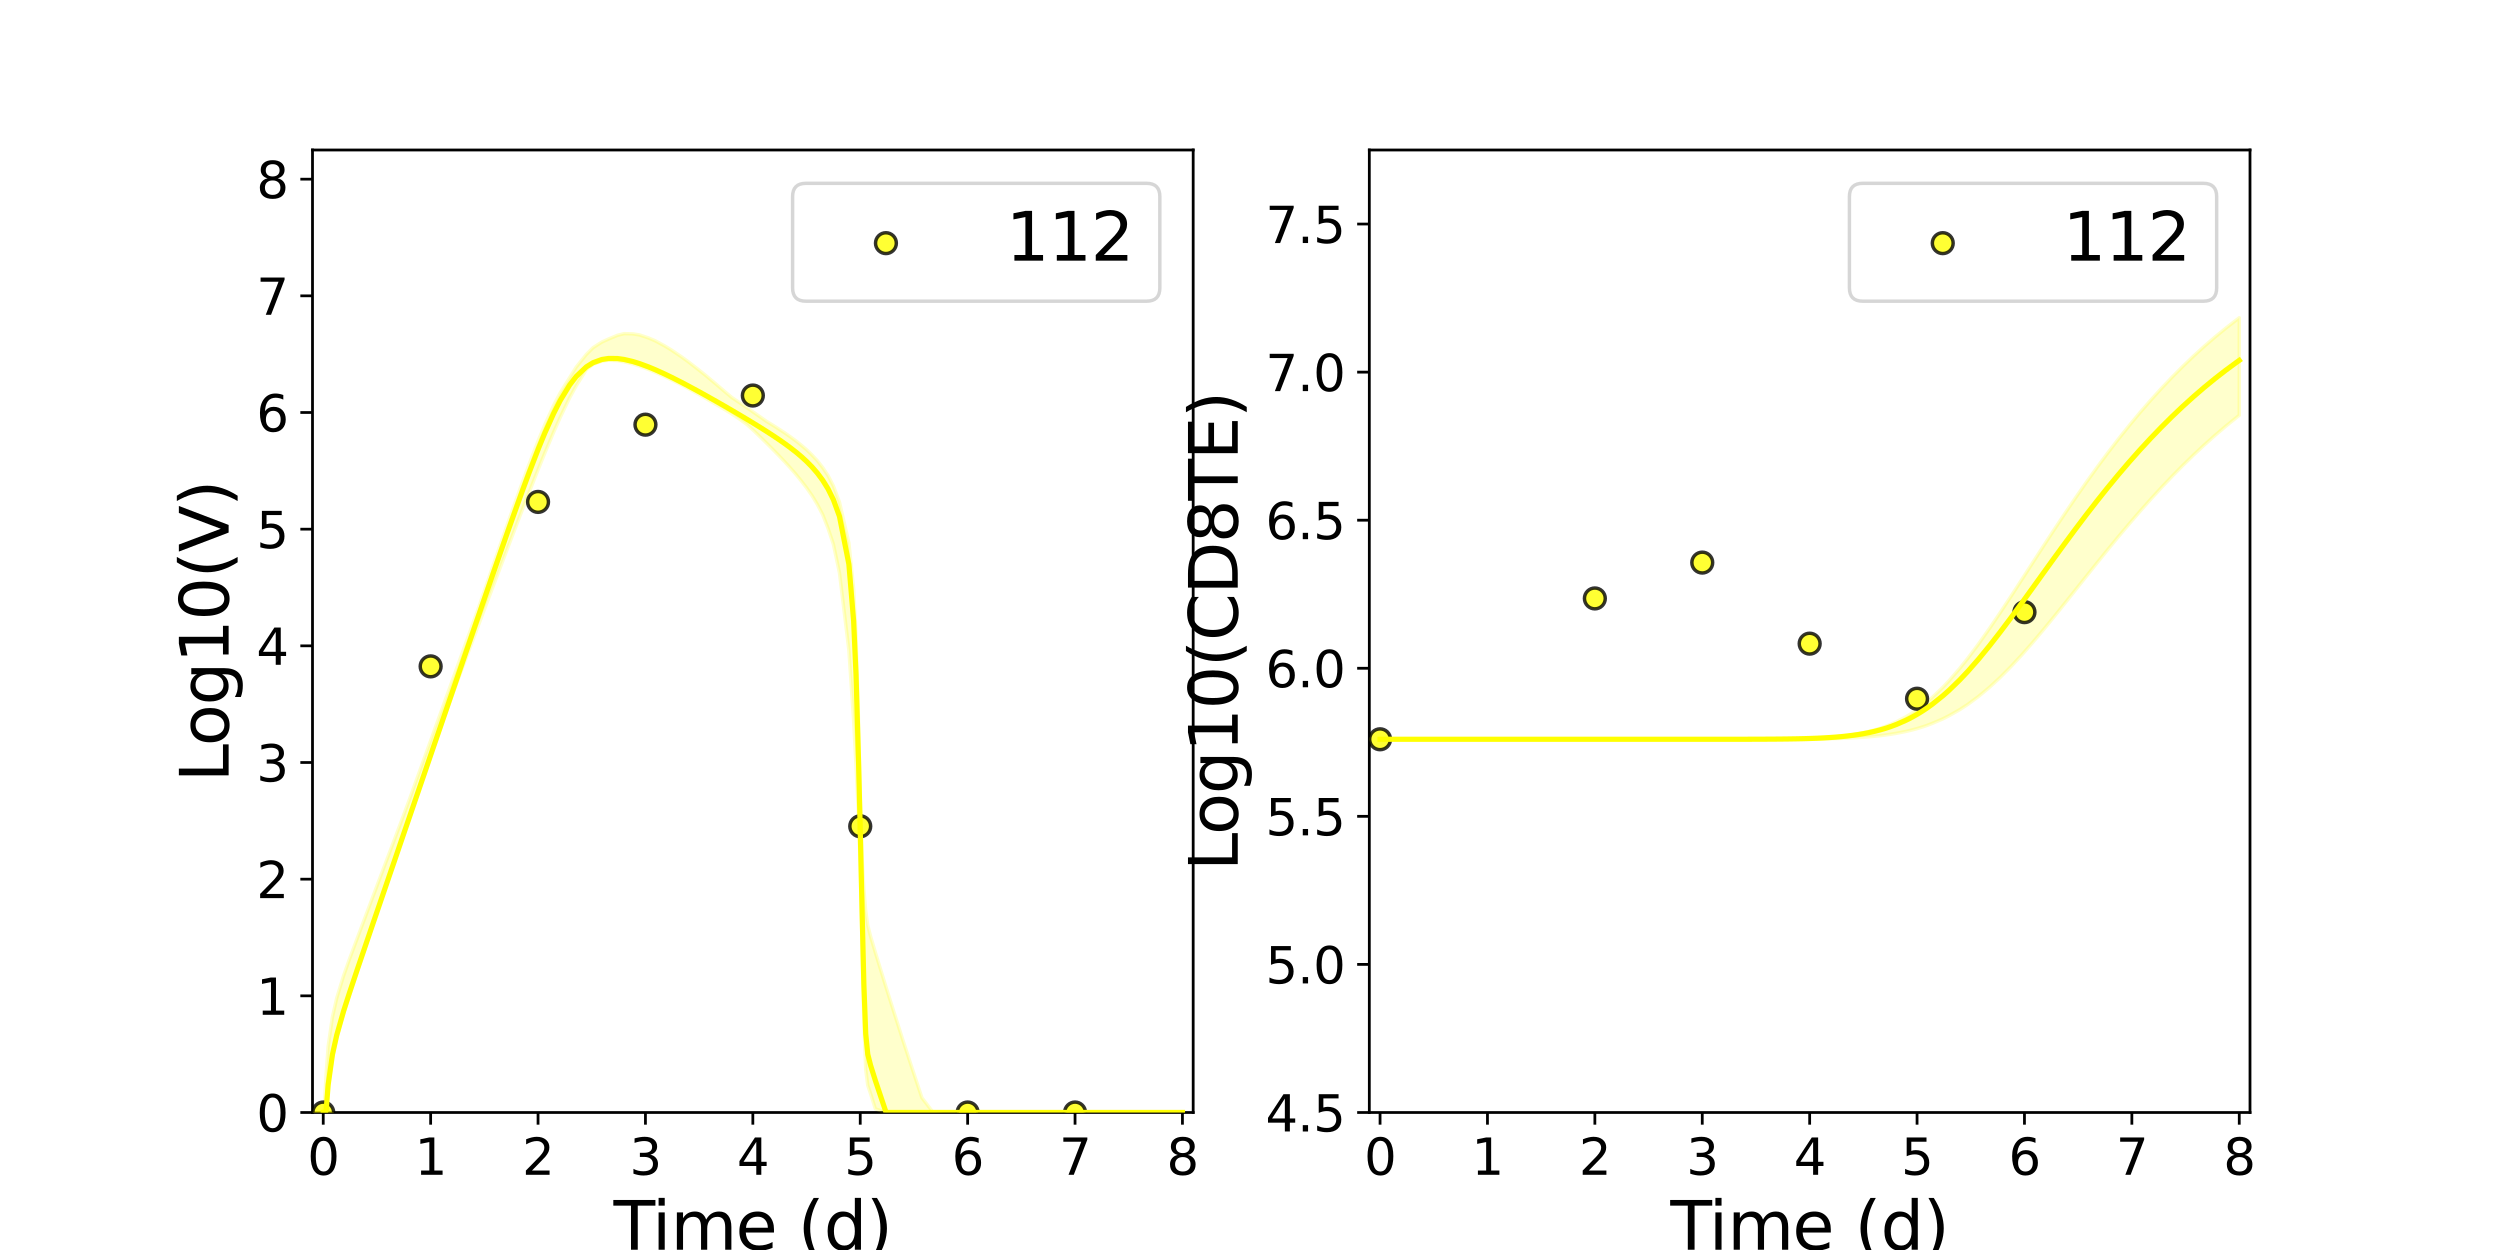 <?xml version="1.0" encoding="utf-8" standalone="no"?>
<!DOCTYPE svg PUBLIC "-//W3C//DTD SVG 1.1//EN"
  "http://www.w3.org/Graphics/SVG/1.1/DTD/svg11.dtd">
<svg xmlns:xlink="http://www.w3.org/1999/xlink" width="720pt" height="360pt" viewBox="0 0 720 360" xmlns="http://www.w3.org/2000/svg" version="1.1">
 <defs>
  <style type="text/css">*{stroke-linejoin: round; stroke-linecap: butt}</style>
 </defs>
 <g id="figure_1">
  <g id="patch_1">
   <path d="M 0 360 
L 720 360 
L 720 0 
L 0 0 
z
" style="fill: #ffffff"/>
  </g>
  <g id="axes_1">
   <g id="patch_2">
    <path d="M 90 320.4 
L 343.636 320.4 
L 343.636 43.2 
L 90 43.2 
z
" style="fill: #ffffff"/>
   </g>
   <g id="matplotlib.axis_1">
    <g id="xtick_1">
     <g id="line2d_1">
      <defs>
       <path id="m9fb647e559" d="M 0 0 
L 0 3.5 
" style="stroke: #000000; stroke-width: 0.8"/>
      </defs>
      <g>
       <use xlink:href="#m9fb647e559" x="93.093" y="320.4" style="stroke: #000000; stroke-width: 0.8"/>
      </g>
     </g>
     <g id="text_1">
      <!-- 0 -->
      <g transform="translate(88.512 338.342) scale(0.144 -0.144)">
       <defs>
        <path id="DejaVuSans-30" d="M 2034 4250 
Q 1547 4250 1301 3770 
Q 1056 3291 1056 2328 
Q 1056 1369 1301 889 
Q 1547 409 2034 409 
Q 2525 409 2770 889 
Q 3016 1369 3016 2328 
Q 3016 3291 2770 3770 
Q 2525 4250 2034 4250 
z
M 2034 4750 
Q 2819 4750 3233 4129 
Q 3647 3509 3647 2328 
Q 3647 1150 3233 529 
Q 2819 -91 2034 -91 
Q 1250 -91 836 529 
Q 422 1150 422 2328 
Q 422 3509 836 4129 
Q 1250 4750 2034 4750 
z
" transform="scale(0.016)"/>
       </defs>
       <use xlink:href="#DejaVuSans-30"/>
      </g>
     </g>
    </g>
    <g id="xtick_2">
     <g id="line2d_2">
      <g>
       <use xlink:href="#m9fb647e559" x="124.024" y="320.4" style="stroke: #000000; stroke-width: 0.8"/>
      </g>
     </g>
     <g id="text_2">
      <!-- 1 -->
      <g transform="translate(119.443 338.342) scale(0.144 -0.144)">
       <defs>
        <path id="DejaVuSans-31" d="M 794 531 
L 1825 531 
L 1825 4091 
L 703 3866 
L 703 4441 
L 1819 4666 
L 2450 4666 
L 2450 531 
L 3481 531 
L 3481 0 
L 794 0 
L 794 531 
z
" transform="scale(0.016)"/>
       </defs>
       <use xlink:href="#DejaVuSans-31"/>
      </g>
     </g>
    </g>
    <g id="xtick_3">
     <g id="line2d_3">
      <g>
       <use xlink:href="#m9fb647e559" x="154.956" y="320.4" style="stroke: #000000; stroke-width: 0.8"/>
      </g>
     </g>
     <g id="text_3">
      <!-- 2 -->
      <g transform="translate(150.375 338.342) scale(0.144 -0.144)">
       <defs>
        <path id="DejaVuSans-32" d="M 1228 531 
L 3431 531 
L 3431 0 
L 469 0 
L 469 531 
Q 828 903 1448 1529 
Q 2069 2156 2228 2338 
Q 2531 2678 2651 2914 
Q 2772 3150 2772 3378 
Q 2772 3750 2511 3984 
Q 2250 4219 1831 4219 
Q 1534 4219 1204 4116 
Q 875 4013 500 3803 
L 500 4441 
Q 881 4594 1212 4672 
Q 1544 4750 1819 4750 
Q 2544 4750 2975 4387 
Q 3406 4025 3406 3419 
Q 3406 3131 3298 2873 
Q 3191 2616 2906 2266 
Q 2828 2175 2409 1742 
Q 1991 1309 1228 531 
z
" transform="scale(0.016)"/>
       </defs>
       <use xlink:href="#DejaVuSans-32"/>
      </g>
     </g>
    </g>
    <g id="xtick_4">
     <g id="line2d_4">
      <g>
       <use xlink:href="#m9fb647e559" x="185.887" y="320.4" style="stroke: #000000; stroke-width: 0.8"/>
      </g>
     </g>
     <g id="text_4">
      <!-- 3 -->
      <g transform="translate(181.306 338.342) scale(0.144 -0.144)">
       <defs>
        <path id="DejaVuSans-33" d="M 2597 2516 
Q 3050 2419 3304 2112 
Q 3559 1806 3559 1356 
Q 3559 666 3084 287 
Q 2609 -91 1734 -91 
Q 1441 -91 1130 -33 
Q 819 25 488 141 
L 488 750 
Q 750 597 1062 519 
Q 1375 441 1716 441 
Q 2309 441 2620 675 
Q 2931 909 2931 1356 
Q 2931 1769 2642 2001 
Q 2353 2234 1838 2234 
L 1294 2234 
L 1294 2753 
L 1863 2753 
Q 2328 2753 2575 2939 
Q 2822 3125 2822 3475 
Q 2822 3834 2567 4026 
Q 2313 4219 1838 4219 
Q 1578 4219 1281 4162 
Q 984 4106 628 3988 
L 628 4550 
Q 988 4650 1302 4700 
Q 1616 4750 1894 4750 
Q 2613 4750 3031 4423 
Q 3450 4097 3450 3541 
Q 3450 3153 3228 2886 
Q 3006 2619 2597 2516 
z
" transform="scale(0.016)"/>
       </defs>
       <use xlink:href="#DejaVuSans-33"/>
      </g>
     </g>
    </g>
    <g id="xtick_5">
     <g id="line2d_5">
      <g>
       <use xlink:href="#m9fb647e559" x="216.818" y="320.4" style="stroke: #000000; stroke-width: 0.8"/>
      </g>
     </g>
     <g id="text_5">
      <!-- 4 -->
      <g transform="translate(212.237 338.342) scale(0.144 -0.144)">
       <defs>
        <path id="DejaVuSans-34" d="M 2419 4116 
L 825 1625 
L 2419 1625 
L 2419 4116 
z
M 2253 4666 
L 3047 4666 
L 3047 1625 
L 3713 1625 
L 3713 1100 
L 3047 1100 
L 3047 0 
L 2419 0 
L 2419 1100 
L 313 1100 
L 313 1709 
L 2253 4666 
z
" transform="scale(0.016)"/>
       </defs>
       <use xlink:href="#DejaVuSans-34"/>
      </g>
     </g>
    </g>
    <g id="xtick_6">
     <g id="line2d_6">
      <g>
       <use xlink:href="#m9fb647e559" x="247.749" y="320.4" style="stroke: #000000; stroke-width: 0.8"/>
      </g>
     </g>
     <g id="text_6">
      <!-- 5 -->
      <g transform="translate(243.168 338.342) scale(0.144 -0.144)">
       <defs>
        <path id="DejaVuSans-35" d="M 691 4666 
L 3169 4666 
L 3169 4134 
L 1269 4134 
L 1269 2991 
Q 1406 3038 1543 3061 
Q 1681 3084 1819 3084 
Q 2600 3084 3056 2656 
Q 3513 2228 3513 1497 
Q 3513 744 3044 326 
Q 2575 -91 1722 -91 
Q 1428 -91 1123 -41 
Q 819 9 494 109 
L 494 744 
Q 775 591 1075 516 
Q 1375 441 1709 441 
Q 2250 441 2565 725 
Q 2881 1009 2881 1497 
Q 2881 1984 2565 2268 
Q 2250 2553 1709 2553 
Q 1456 2553 1204 2497 
Q 953 2441 691 2322 
L 691 4666 
z
" transform="scale(0.016)"/>
       </defs>
       <use xlink:href="#DejaVuSans-35"/>
      </g>
     </g>
    </g>
    <g id="xtick_7">
     <g id="line2d_7">
      <g>
       <use xlink:href="#m9fb647e559" x="278.681" y="320.4" style="stroke: #000000; stroke-width: 0.8"/>
      </g>
     </g>
     <g id="text_7">
      <!-- 6 -->
      <g transform="translate(274.1 338.342) scale(0.144 -0.144)">
       <defs>
        <path id="DejaVuSans-36" d="M 2113 2584 
Q 1688 2584 1439 2293 
Q 1191 2003 1191 1497 
Q 1191 994 1439 701 
Q 1688 409 2113 409 
Q 2538 409 2786 701 
Q 3034 994 3034 1497 
Q 3034 2003 2786 2293 
Q 2538 2584 2113 2584 
z
M 3366 4563 
L 3366 3988 
Q 3128 4100 2886 4159 
Q 2644 4219 2406 4219 
Q 1781 4219 1451 3797 
Q 1122 3375 1075 2522 
Q 1259 2794 1537 2939 
Q 1816 3084 2150 3084 
Q 2853 3084 3261 2657 
Q 3669 2231 3669 1497 
Q 3669 778 3244 343 
Q 2819 -91 2113 -91 
Q 1303 -91 875 529 
Q 447 1150 447 2328 
Q 447 3434 972 4092 
Q 1497 4750 2381 4750 
Q 2619 4750 2861 4703 
Q 3103 4656 3366 4563 
z
" transform="scale(0.016)"/>
       </defs>
       <use xlink:href="#DejaVuSans-36"/>
      </g>
     </g>
    </g>
    <g id="xtick_8">
     <g id="line2d_8">
      <g>
       <use xlink:href="#m9fb647e559" x="309.612" y="320.4" style="stroke: #000000; stroke-width: 0.8"/>
      </g>
     </g>
     <g id="text_8">
      <!-- 7 -->
      <g transform="translate(305.031 338.342) scale(0.144 -0.144)">
       <defs>
        <path id="DejaVuSans-37" d="M 525 4666 
L 3525 4666 
L 3525 4397 
L 1831 0 
L 1172 0 
L 2766 4134 
L 525 4134 
L 525 4666 
z
" transform="scale(0.016)"/>
       </defs>
       <use xlink:href="#DejaVuSans-37"/>
      </g>
     </g>
    </g>
    <g id="xtick_9">
     <g id="line2d_9">
      <g>
       <use xlink:href="#m9fb647e559" x="340.543" y="320.4" style="stroke: #000000; stroke-width: 0.8"/>
      </g>
     </g>
     <g id="text_9">
      <!-- 8 -->
      <g transform="translate(335.962 338.342) scale(0.144 -0.144)">
       <defs>
        <path id="DejaVuSans-38" d="M 2034 2216 
Q 1584 2216 1326 1975 
Q 1069 1734 1069 1313 
Q 1069 891 1326 650 
Q 1584 409 2034 409 
Q 2484 409 2743 651 
Q 3003 894 3003 1313 
Q 3003 1734 2745 1975 
Q 2488 2216 2034 2216 
z
M 1403 2484 
Q 997 2584 770 2862 
Q 544 3141 544 3541 
Q 544 4100 942 4425 
Q 1341 4750 2034 4750 
Q 2731 4750 3128 4425 
Q 3525 4100 3525 3541 
Q 3525 3141 3298 2862 
Q 3072 2584 2669 2484 
Q 3125 2378 3379 2068 
Q 3634 1759 3634 1313 
Q 3634 634 3220 271 
Q 2806 -91 2034 -91 
Q 1263 -91 848 271 
Q 434 634 434 1313 
Q 434 1759 690 2068 
Q 947 2378 1403 2484 
z
M 1172 3481 
Q 1172 3119 1398 2916 
Q 1625 2713 2034 2713 
Q 2441 2713 2670 2916 
Q 2900 3119 2900 3481 
Q 2900 3844 2670 4047 
Q 2441 4250 2034 4250 
Q 1625 4250 1398 4047 
Q 1172 3844 1172 3481 
z
" transform="scale(0.016)"/>
       </defs>
       <use xlink:href="#DejaVuSans-38"/>
      </g>
     </g>
    </g>
    <g id="text_10">
     <!-- Time (d) -->
     <g transform="translate(176.693 359.925) scale(0.192 -0.192)">
      <defs>
       <path id="DejaVuSans-54" d="M -19 4666 
L 3928 4666 
L 3928 4134 
L 2272 4134 
L 2272 0 
L 1638 0 
L 1638 4134 
L -19 4134 
L -19 4666 
z
" transform="scale(0.016)"/>
       <path id="DejaVuSans-69" d="M 603 3500 
L 1178 3500 
L 1178 0 
L 603 0 
L 603 3500 
z
M 603 4863 
L 1178 4863 
L 1178 4134 
L 603 4134 
L 603 4863 
z
" transform="scale(0.016)"/>
       <path id="DejaVuSans-6d" d="M 3328 2828 
Q 3544 3216 3844 3400 
Q 4144 3584 4550 3584 
Q 5097 3584 5394 3201 
Q 5691 2819 5691 2113 
L 5691 0 
L 5113 0 
L 5113 2094 
Q 5113 2597 4934 2840 
Q 4756 3084 4391 3084 
Q 3944 3084 3684 2787 
Q 3425 2491 3425 1978 
L 3425 0 
L 2847 0 
L 2847 2094 
Q 2847 2600 2669 2842 
Q 2491 3084 2119 3084 
Q 1678 3084 1418 2786 
Q 1159 2488 1159 1978 
L 1159 0 
L 581 0 
L 581 3500 
L 1159 3500 
L 1159 2956 
Q 1356 3278 1631 3431 
Q 1906 3584 2284 3584 
Q 2666 3584 2933 3390 
Q 3200 3197 3328 2828 
z
" transform="scale(0.016)"/>
       <path id="DejaVuSans-65" d="M 3597 1894 
L 3597 1613 
L 953 1613 
Q 991 1019 1311 708 
Q 1631 397 2203 397 
Q 2534 397 2845 478 
Q 3156 559 3463 722 
L 3463 178 
Q 3153 47 2828 -22 
Q 2503 -91 2169 -91 
Q 1331 -91 842 396 
Q 353 884 353 1716 
Q 353 2575 817 3079 
Q 1281 3584 2069 3584 
Q 2775 3584 3186 3129 
Q 3597 2675 3597 1894 
z
M 3022 2063 
Q 3016 2534 2758 2815 
Q 2500 3097 2075 3097 
Q 1594 3097 1305 2825 
Q 1016 2553 972 2059 
L 3022 2063 
z
" transform="scale(0.016)"/>
       <path id="DejaVuSans-20" transform="scale(0.016)"/>
       <path id="DejaVuSans-28" d="M 1984 4856 
Q 1566 4138 1362 3434 
Q 1159 2731 1159 2009 
Q 1159 1288 1364 580 
Q 1569 -128 1984 -844 
L 1484 -844 
Q 1016 -109 783 600 
Q 550 1309 550 2009 
Q 550 2706 781 3412 
Q 1013 4119 1484 4856 
L 1984 4856 
z
" transform="scale(0.016)"/>
       <path id="DejaVuSans-64" d="M 2906 2969 
L 2906 4863 
L 3481 4863 
L 3481 0 
L 2906 0 
L 2906 525 
Q 2725 213 2448 61 
Q 2172 -91 1784 -91 
Q 1150 -91 751 415 
Q 353 922 353 1747 
Q 353 2572 751 3078 
Q 1150 3584 1784 3584 
Q 2172 3584 2448 3432 
Q 2725 3281 2906 2969 
z
M 947 1747 
Q 947 1113 1208 752 
Q 1469 391 1925 391 
Q 2381 391 2643 752 
Q 2906 1113 2906 1747 
Q 2906 2381 2643 2742 
Q 2381 3103 1925 3103 
Q 1469 3103 1208 2742 
Q 947 2381 947 1747 
z
" transform="scale(0.016)"/>
       <path id="DejaVuSans-29" d="M 513 4856 
L 1013 4856 
Q 1481 4119 1714 3412 
Q 1947 2706 1947 2009 
Q 1947 1309 1714 600 
Q 1481 -109 1013 -844 
L 513 -844 
Q 928 -128 1133 580 
Q 1338 1288 1338 2009 
Q 1338 2731 1133 3434 
Q 928 4138 513 4856 
z
" transform="scale(0.016)"/>
      </defs>
      <use xlink:href="#DejaVuSans-54"/>
      <use xlink:href="#DejaVuSans-69" x="57.959"/>
      <use xlink:href="#DejaVuSans-6d" x="85.742"/>
      <use xlink:href="#DejaVuSans-65" x="183.154"/>
      <use xlink:href="#DejaVuSans-20" x="244.678"/>
      <use xlink:href="#DejaVuSans-28" x="276.465"/>
      <use xlink:href="#DejaVuSans-64" x="315.479"/>
      <use xlink:href="#DejaVuSans-29" x="378.955"/>
     </g>
    </g>
   </g>
   <g id="matplotlib.axis_2">
    <g id="ytick_1">
     <g id="line2d_10">
      <defs>
       <path id="m55a07c7b40" d="M 0 0 
L -3.5 0 
" style="stroke: #000000; stroke-width: 0.8"/>
      </defs>
      <g>
       <use xlink:href="#m55a07c7b40" x="90" y="320.4" style="stroke: #000000; stroke-width: 0.8"/>
      </g>
     </g>
     <g id="text_11">
      <!-- 0 -->
      <g transform="translate(73.838 325.871) scale(0.144 -0.144)">
       <use xlink:href="#DejaVuSans-30"/>
      </g>
     </g>
    </g>
    <g id="ytick_2">
     <g id="line2d_11">
      <g>
       <use xlink:href="#m55a07c7b40" x="90" y="286.8" style="stroke: #000000; stroke-width: 0.8"/>
      </g>
     </g>
     <g id="text_12">
      <!-- 1 -->
      <g transform="translate(73.838 292.271) scale(0.144 -0.144)">
       <use xlink:href="#DejaVuSans-31"/>
      </g>
     </g>
    </g>
    <g id="ytick_3">
     <g id="line2d_12">
      <g>
       <use xlink:href="#m55a07c7b40" x="90" y="253.2" style="stroke: #000000; stroke-width: 0.8"/>
      </g>
     </g>
     <g id="text_13">
      <!-- 2 -->
      <g transform="translate(73.838 258.671) scale(0.144 -0.144)">
       <use xlink:href="#DejaVuSans-32"/>
      </g>
     </g>
    </g>
    <g id="ytick_4">
     <g id="line2d_13">
      <g>
       <use xlink:href="#m55a07c7b40" x="90" y="219.6" style="stroke: #000000; stroke-width: 0.8"/>
      </g>
     </g>
     <g id="text_14">
      <!-- 3 -->
      <g transform="translate(73.838 225.071) scale(0.144 -0.144)">
       <use xlink:href="#DejaVuSans-33"/>
      </g>
     </g>
    </g>
    <g id="ytick_5">
     <g id="line2d_14">
      <g>
       <use xlink:href="#m55a07c7b40" x="90" y="186" style="stroke: #000000; stroke-width: 0.8"/>
      </g>
     </g>
     <g id="text_15">
      <!-- 4 -->
      <g transform="translate(73.838 191.471) scale(0.144 -0.144)">
       <use xlink:href="#DejaVuSans-34"/>
      </g>
     </g>
    </g>
    <g id="ytick_6">
     <g id="line2d_15">
      <g>
       <use xlink:href="#m55a07c7b40" x="90" y="152.4" style="stroke: #000000; stroke-width: 0.8"/>
      </g>
     </g>
     <g id="text_16">
      <!-- 5 -->
      <g transform="translate(73.838 157.871) scale(0.144 -0.144)">
       <use xlink:href="#DejaVuSans-35"/>
      </g>
     </g>
    </g>
    <g id="ytick_7">
     <g id="line2d_16">
      <g>
       <use xlink:href="#m55a07c7b40" x="90" y="118.8" style="stroke: #000000; stroke-width: 0.8"/>
      </g>
     </g>
     <g id="text_17">
      <!-- 6 -->
      <g transform="translate(73.838 124.271) scale(0.144 -0.144)">
       <use xlink:href="#DejaVuSans-36"/>
      </g>
     </g>
    </g>
    <g id="ytick_8">
     <g id="line2d_17">
      <g>
       <use xlink:href="#m55a07c7b40" x="90" y="85.2" style="stroke: #000000; stroke-width: 0.8"/>
      </g>
     </g>
     <g id="text_18">
      <!-- 7 -->
      <g transform="translate(73.838 90.671) scale(0.144 -0.144)">
       <use xlink:href="#DejaVuSans-37"/>
      </g>
     </g>
    </g>
    <g id="ytick_9">
     <g id="line2d_18">
      <g>
       <use xlink:href="#m55a07c7b40" x="90" y="51.6" style="stroke: #000000; stroke-width: 0.8"/>
      </g>
     </g>
     <g id="text_19">
      <!-- 8 -->
      <g transform="translate(73.838 57.071) scale(0.144 -0.144)">
       <use xlink:href="#DejaVuSans-38"/>
      </g>
     </g>
    </g>
    <g id="text_20">
     <!-- Log10(V) -->
     <g transform="translate(65.845 225.224) rotate(-90) scale(0.192 -0.192)">
      <defs>
       <path id="DejaVuSans-4c" d="M 628 4666 
L 1259 4666 
L 1259 531 
L 3531 531 
L 3531 0 
L 628 0 
L 628 4666 
z
" transform="scale(0.016)"/>
       <path id="DejaVuSans-6f" d="M 1959 3097 
Q 1497 3097 1228 2736 
Q 959 2375 959 1747 
Q 959 1119 1226 758 
Q 1494 397 1959 397 
Q 2419 397 2687 759 
Q 2956 1122 2956 1747 
Q 2956 2369 2687 2733 
Q 2419 3097 1959 3097 
z
M 1959 3584 
Q 2709 3584 3137 3096 
Q 3566 2609 3566 1747 
Q 3566 888 3137 398 
Q 2709 -91 1959 -91 
Q 1206 -91 779 398 
Q 353 888 353 1747 
Q 353 2609 779 3096 
Q 1206 3584 1959 3584 
z
" transform="scale(0.016)"/>
       <path id="DejaVuSans-67" d="M 2906 1791 
Q 2906 2416 2648 2759 
Q 2391 3103 1925 3103 
Q 1463 3103 1205 2759 
Q 947 2416 947 1791 
Q 947 1169 1205 825 
Q 1463 481 1925 481 
Q 2391 481 2648 825 
Q 2906 1169 2906 1791 
z
M 3481 434 
Q 3481 -459 3084 -895 
Q 2688 -1331 1869 -1331 
Q 1566 -1331 1297 -1286 
Q 1028 -1241 775 -1147 
L 775 -588 
Q 1028 -725 1275 -790 
Q 1522 -856 1778 -856 
Q 2344 -856 2625 -561 
Q 2906 -266 2906 331 
L 2906 616 
Q 2728 306 2450 153 
Q 2172 0 1784 0 
Q 1141 0 747 490 
Q 353 981 353 1791 
Q 353 2603 747 3093 
Q 1141 3584 1784 3584 
Q 2172 3584 2450 3431 
Q 2728 3278 2906 2969 
L 2906 3500 
L 3481 3500 
L 3481 434 
z
" transform="scale(0.016)"/>
       <path id="DejaVuSans-56" d="M 1831 0 
L 50 4666 
L 709 4666 
L 2188 738 
L 3669 4666 
L 4325 4666 
L 2547 0 
L 1831 0 
z
" transform="scale(0.016)"/>
      </defs>
      <use xlink:href="#DejaVuSans-4c"/>
      <use xlink:href="#DejaVuSans-6f" x="53.963"/>
      <use xlink:href="#DejaVuSans-67" x="115.145"/>
      <use xlink:href="#DejaVuSans-31" x="178.621"/>
      <use xlink:href="#DejaVuSans-30" x="242.244"/>
      <use xlink:href="#DejaVuSans-28" x="305.867"/>
      <use xlink:href="#DejaVuSans-56" x="344.881"/>
      <use xlink:href="#DejaVuSans-29" x="413.289"/>
     </g>
    </g>
   </g>
   <g id="patch_3">
    <path d="M 90 320.4 
L 90 43.2 
" style="fill: none; stroke: #000000; stroke-width: 0.8; stroke-linejoin: miter; stroke-linecap: square"/>
   </g>
   <g id="patch_4">
    <path d="M 343.636 320.4 
L 343.636 43.2 
" style="fill: none; stroke: #000000; stroke-width: 0.8; stroke-linejoin: miter; stroke-linecap: square"/>
   </g>
   <g id="patch_5">
    <path d="M 90 320.4 
L 343.636 320.4 
" style="fill: none; stroke: #000000; stroke-width: 0.8; stroke-linejoin: miter; stroke-linecap: square"/>
   </g>
   <g id="patch_6">
    <path d="M 90 43.2 
L 343.636 43.2 
" style="fill: none; stroke: #000000; stroke-width: 0.8; stroke-linejoin: miter; stroke-linecap: square"/>
   </g>
   <g id="PolyCollection_1">
    <defs>
     <path id="m9941c377db" d="M 93.093 -39.6 
L 93.093 -39.6 
L 93.094 -39.6 
L 93.104 -39.6 
L 93.199 -39.6 
L 93.347 -39.6 
L 93.927 -39.842 
L 94.507 -46.67 
L 95.746 -55.46 
L 96.984 -61.089 
L 98.966 -68.136 
L 100.591 -73.25 
L 103.04 -80.67 
L 104.782 -85.853 
L 107.542 -94.077 
L 109.274 -99.158 
L 111.709 -106.252 
L 113.51 -111.479 
L 116.172 -119.247 
L 117.952 -124.414 
L 120.361 -131.43 
L 122.188 -136.732 
L 124.782 -144.294 
L 126.582 -149.477 
L 128.969 -156.278 
L 130.802 -161.346 
L 133.348 -168.122 
L 135.153 -172.922 
L 137.522 -179.218 
L 139.354 -184.081 
L 141.876 -190.764 
L 143.685 -195.548 
L 146.075 -201.847 
L 147.916 -206.668 
L 150.483 -213.341 
L 152.328 -218.081 
L 155.095 -225.059 
L 156.933 -229.582 
L 159.433 -235.499 
L 161.336 -239.789 
L 164.03 -245.391 
L 165.942 -248.884 
L 168.876 -253.549 
L 170.794 -255.067 
L 173.327 -256.009 
L 175.268 -256.261 
L 177.813 -256.139 
L 179.731 -255.807 
L 182.273 -255.176 
L 184.197 -254.555 
L 186.784 -253.605 
L 188.729 -252.783 
L 191.404 -251.572 
L 193.365 -250.625 
L 196.182 -249.212 
L 198.159 -248.164 
L 201.239 -246.432 
L 203.334 -245.227 
L 206.427 -243.41 
L 208.623 -242.1 
L 210.777 -240.797 
L 212.932 -239.345 
L 215.086 -237.768 
L 216.987 -236.044 
L 218.978 -234.128 
L 220.759 -232.384 
L 222.559 -230.581 
L 224.359 -228.733 
L 225.922 -227.082 
L 227.621 -225.231 
L 229.321 -223.272 
L 230.806 -221.439 
L 232.342 -219.438 
L 233.877 -217.241 
L 235.412 -214.699 
L 236.947 -211.761 
L 238.483 -207.834 
L 240.018 -203.237 
L 241.767 -195.034 
L 244.476 -172.767 
L 245.849 -152.493 
L 246.536 -139.471 
L 247.273 -124.399 
L 247.726 -110.714 
L 248.26 -87.795 
L 248.794 -65.798 
L 249.328 -51.985 
L 249.915 -47.426 
L 250.726 -45.024 
L 252.105 -40.653 
L 255.198 -39.6 
L 256.952 -39.6 
L 260.045 -39.6 
L 262.413 -39.6 
L 265.507 -39.6 
L 268.6 -39.6 
L 271.693 -39.6 
L 274.786 -39.6 
L 277.879 -39.6 
L 280.972 -39.6 
L 284.065 -39.6 
L 287.158 -39.6 
L 290.252 -39.6 
L 293.345 -39.6 
L 296.438 -39.6 
L 299.531 -39.6 
L 302.624 -39.6 
L 305.717 -39.6 
L 308.81 -39.6 
L 311.903 -39.6 
L 314.997 -39.6 
L 318.09 -39.6 
L 321.183 -39.6 
L 324.276 -39.6 
L 327.369 -39.6 
L 330.462 -39.6 
L 333.555 -39.6 
L 336.648 -39.6 
L 339.742 -39.6 
L 340.543 -39.6 
L 340.543 -39.6 
L 340.543 -39.6 
L 339.742 -39.6 
L 336.648 -39.6 
L 333.555 -39.6 
L 330.462 -39.6 
L 327.369 -39.6 
L 324.276 -39.6 
L 321.183 -39.6 
L 318.09 -39.6 
L 314.997 -39.6 
L 311.903 -39.6 
L 308.81 -39.6 
L 305.717 -39.6 
L 302.624 -39.6 
L 299.531 -39.6 
L 296.438 -39.6 
L 293.345 -39.6 
L 290.252 -39.6 
L 287.158 -39.6 
L 284.065 -39.6 
L 280.972 -39.6 
L 277.879 -39.6 
L 274.786 -39.6 
L 271.693 -39.6 
L 268.6 -39.801 
L 265.507 -43.849 
L 262.413 -53.166 
L 260.045 -60.393 
L 256.952 -70.074 
L 255.198 -75.632 
L 252.105 -85.684 
L 250.726 -90.321 
L 249.915 -93.506 
L 249.328 -97.602 
L 248.794 -104.012 
L 248.26 -113.198 
L 247.726 -131.174 
L 247.273 -151.585 
L 246.536 -177.355 
L 245.849 -190.385 
L 244.476 -203.629 
L 241.767 -215.372 
L 240.018 -220.033 
L 238.483 -223.016 
L 236.947 -225.317 
L 235.412 -227.293 
L 233.877 -228.948 
L 232.342 -230.44 
L 230.806 -231.761 
L 229.321 -232.949 
L 227.621 -234.198 
L 225.922 -235.387 
L 224.359 -236.404 
L 222.559 -237.554 
L 220.759 -238.644 
L 218.978 -239.901 
L 216.987 -241.285 
L 215.086 -242.598 
L 212.932 -244.069 
L 210.777 -245.512 
L 208.623 -247.316 
L 206.427 -249.205 
L 203.334 -251.802 
L 201.239 -253.485 
L 198.159 -255.867 
L 196.182 -257.292 
L 193.365 -259.204 
L 191.404 -260.391 
L 188.729 -261.84 
L 186.784 -262.667 
L 184.197 -263.533 
L 182.273 -263.849 
L 179.731 -263.907 
L 177.813 -263.425 
L 175.268 -262.369 
L 173.327 -261.485 
L 170.794 -259.866 
L 168.876 -257.939 
L 165.942 -254.266 
L 164.03 -251.192 
L 161.336 -246.863 
L 159.433 -243.22 
L 156.933 -237.727 
L 155.095 -233.317 
L 152.328 -226.163 
L 150.483 -221.191 
L 147.916 -214.039 
L 146.075 -208.827 
L 143.685 -201.957 
L 141.876 -196.732 
L 139.354 -189.38 
L 137.522 -184.113 
L 135.153 -177.559 
L 133.348 -172.559 
L 130.802 -165.494 
L 128.969 -160.414 
L 126.582 -153.793 
L 124.782 -148.8 
L 122.188 -141.59 
L 120.361 -136.528 
L 117.952 -129.836 
L 116.172 -125.043 
L 113.51 -117.965 
L 111.709 -113.201 
L 109.274 -106.742 
L 107.542 -102.155 
L 104.782 -94.816 
L 103.04 -90.171 
L 100.591 -83.619 
L 98.966 -79.027 
L 96.984 -72.553 
L 95.746 -67.123 
L 94.507 -58.608 
L 93.927 -50.586 
L 93.347 -40.479 
L 93.199 -39.6 
L 93.104 -39.6 
L 93.094 -39.6 
L 93.093 -39.6 
z
" style="stroke: #ffff00; stroke-opacity: 0.2"/>
    </defs>
    <g clip-path="url(#p39a1fdd421)">
     <use xlink:href="#m9941c377db" x="0" y="360" style="fill: #ffff00; fill-opacity: 0.2; stroke: #ffff00; stroke-opacity: 0.2"/>
    </g>
   </g>
   <g id="legend_1">
    <g id="patch_7">
     <path d="M 232.108 86.742 
L 330.196 86.742 
Q 334.036 86.742 334.036 82.902 
L 334.036 56.64 
Q 334.036 52.8 330.196 52.8 
L 232.108 52.8 
Q 228.268 52.8 228.268 56.64 
L 228.268 82.902 
Q 228.268 86.742 232.108 86.742 
z
" style="fill: #ffffff; opacity: 0.8; stroke: #cccccc; stroke-linejoin: miter"/>
    </g>
    <g id="PathCollection_1">
     <defs>
      <path id="m8e7a6894e4" d="M 0 3 
C 0.796 3 1.559 2.684 2.121 2.121 
C 2.684 1.559 3 0.796 3 0 
C 3 -0.796 2.684 -1.559 2.121 -2.121 
C 1.559 -2.684 0.796 -3 0 -3 
C -0.796 -3 -1.559 -2.684 -2.121 -2.121 
C -2.684 -1.559 -3 -0.796 -3 0 
C -3 0.796 -2.684 1.559 -2.121 2.121 
C -1.559 2.684 -0.796 3 0 3 
z
" style="stroke: #000000; stroke-opacity: 0.8"/>
     </defs>
     <g>
      <use xlink:href="#m8e7a6894e4" x="255.148" y="70.029" style="fill: #ffff00; fill-opacity: 0.8; stroke: #000000; stroke-opacity: 0.8"/>
     </g>
    </g>
    <g id="text_21">
     <!-- 112 -->
     <g transform="translate(289.708 75.069) scale(0.192 -0.192)">
      <use xlink:href="#DejaVuSans-31"/>
      <use xlink:href="#DejaVuSans-31" x="63.623"/>
      <use xlink:href="#DejaVuSans-32" x="127.246"/>
     </g>
    </g>
   </g>
   <g id="PathCollection_2">
    <g clip-path="url(#p39a1fdd421)">
     <use xlink:href="#m8e7a6894e4" x="93.093" y="320.4" style="fill: #ffff00; fill-opacity: 0.8; stroke: #000000; stroke-opacity: 0.8"/>
     <use xlink:href="#m8e7a6894e4" x="124.024" y="191.916" style="fill: #ffff00; fill-opacity: 0.8; stroke: #000000; stroke-opacity: 0.8"/>
     <use xlink:href="#m8e7a6894e4" x="154.956" y="144.554" style="fill: #ffff00; fill-opacity: 0.8; stroke: #000000; stroke-opacity: 0.8"/>
     <use xlink:href="#m8e7a6894e4" x="185.887" y="122.308" style="fill: #ffff00; fill-opacity: 0.8; stroke: #000000; stroke-opacity: 0.8"/>
     <use xlink:href="#m8e7a6894e4" x="216.818" y="113.913" style="fill: #ffff00; fill-opacity: 0.8; stroke: #000000; stroke-opacity: 0.8"/>
     <use xlink:href="#m8e7a6894e4" x="247.749" y="237.969" style="fill: #ffff00; fill-opacity: 0.8; stroke: #000000; stroke-opacity: 0.8"/>
     <use xlink:href="#m8e7a6894e4" x="278.681" y="320.4" style="fill: #ffff00; fill-opacity: 0.8; stroke: #000000; stroke-opacity: 0.8"/>
     <use xlink:href="#m8e7a6894e4" x="309.612" y="320.4" style="fill: #ffff00; fill-opacity: 0.8; stroke: #000000; stroke-opacity: 0.8"/>
    </g>
   </g>
   <g id="line2d_19">
    <path d="M 93.093 320.4 
L 93.094 320.4 
L 93.104 320.4 
L 93.199 320.4 
L 93.347 320.4 
L 93.927 319.853 
L 94.507 312.42 
L 95.746 303.682 
L 96.984 298.098 
L 98.966 291.145 
L 100.591 286.104 
L 103.04 278.794 
L 104.782 273.693 
L 107.542 265.593 
L 109.274 260.552 
L 111.709 253.435 
L 113.51 248.193 
L 116.172 240.399 
L 117.952 235.219 
L 120.361 228.181 
L 122.188 222.864 
L 124.782 215.277 
L 126.582 210.039 
L 128.969 203.073 
L 130.802 197.742 
L 133.348 190.306 
L 135.153 185.067 
L 137.522 178.174 
L 139.354 172.874 
L 141.876 165.568 
L 143.685 160.379 
L 146.075 153.547 
L 147.916 148.36 
L 150.483 141.233 
L 152.328 136.26 
L 155.095 129.1 
L 156.933 124.646 
L 159.433 119.096 
L 161.336 115.353 
L 164.03 110.921 
L 165.942 108.423 
L 168.876 105.65 
L 170.794 104.461 
L 173.327 103.536 
L 175.268 103.235 
L 177.813 103.258 
L 179.731 103.523 
L 182.273 104.12 
L 184.197 104.72 
L 186.784 105.676 
L 188.729 106.487 
L 191.404 107.699 
L 193.365 108.645 
L 196.182 110.07 
L 198.159 111.108 
L 201.239 112.771 
L 203.334 113.931 
L 206.427 115.675 
L 208.623 116.934 
L 210.777 118.185 
L 212.932 119.452 
L 215.086 120.737 
L 216.987 121.887 
L 218.978 123.115 
L 220.759 124.237 
L 222.559 125.403 
L 224.359 126.609 
L 225.922 127.7 
L 227.621 128.946 
L 229.321 130.274 
L 230.806 131.525 
L 232.342 132.933 
L 233.877 134.496 
L 235.412 136.269 
L 236.947 138.332 
L 238.483 140.811 
L 240.018 143.913 
L 241.767 148.714 
L 244.476 162.484 
L 245.849 178.892 
L 246.536 194.298 
L 247.273 219.729 
L 247.726 237.947 
L 248.26 261.443 
L 248.794 283.504 
L 249.328 297.754 
L 249.915 303.633 
L 250.726 306.811 
L 252.105 311.197 
L 255.198 320.4 
L 256.952 320.4 
L 260.045 320.4 
L 262.413 320.4 
L 265.507 320.4 
L 268.6 320.4 
L 271.693 320.4 
L 274.786 320.4 
L 277.879 320.4 
L 280.972 320.4 
L 284.065 320.4 
L 287.158 320.4 
L 290.252 320.4 
L 293.345 320.4 
L 296.438 320.4 
L 299.531 320.4 
L 302.624 320.4 
L 305.717 320.4 
L 308.81 320.4 
L 311.903 320.4 
L 314.997 320.4 
L 318.09 320.4 
L 321.183 320.4 
L 324.276 320.4 
L 327.369 320.4 
L 330.462 320.4 
L 333.555 320.4 
L 336.648 320.4 
L 339.742 320.4 
L 340.543 320.4 
" clip-path="url(#p39a1fdd421)" style="fill: none; stroke: #ffff00; stroke-width: 1.5; stroke-linecap: square"/>
   </g>
  </g>
  <g id="axes_2">
   <g id="patch_8">
    <path d="M 394.364 320.4 
L 648 320.4 
L 648 43.2 
L 394.364 43.2 
z
" style="fill: #ffffff"/>
   </g>
   <g id="matplotlib.axis_3">
    <g id="xtick_10">
     <g id="line2d_20">
      <g>
       <use xlink:href="#m9fb647e559" x="397.457" y="320.4" style="stroke: #000000; stroke-width: 0.8"/>
      </g>
     </g>
     <g id="text_22">
      <!-- 0 -->
      <g transform="translate(392.876 338.342) scale(0.144 -0.144)">
       <use xlink:href="#DejaVuSans-30"/>
      </g>
     </g>
    </g>
    <g id="xtick_11">
     <g id="line2d_21">
      <g>
       <use xlink:href="#m9fb647e559" x="428.388" y="320.4" style="stroke: #000000; stroke-width: 0.8"/>
      </g>
     </g>
     <g id="text_23">
      <!-- 1 -->
      <g transform="translate(423.807 338.342) scale(0.144 -0.144)">
       <use xlink:href="#DejaVuSans-31"/>
      </g>
     </g>
    </g>
    <g id="xtick_12">
     <g id="line2d_22">
      <g>
       <use xlink:href="#m9fb647e559" x="459.319" y="320.4" style="stroke: #000000; stroke-width: 0.8"/>
      </g>
     </g>
     <g id="text_24">
      <!-- 2 -->
      <g transform="translate(454.738 338.342) scale(0.144 -0.144)">
       <use xlink:href="#DejaVuSans-32"/>
      </g>
     </g>
    </g>
    <g id="xtick_13">
     <g id="line2d_23">
      <g>
       <use xlink:href="#m9fb647e559" x="490.251" y="320.4" style="stroke: #000000; stroke-width: 0.8"/>
      </g>
     </g>
     <g id="text_25">
      <!-- 3 -->
      <g transform="translate(485.67 338.342) scale(0.144 -0.144)">
       <use xlink:href="#DejaVuSans-33"/>
      </g>
     </g>
    </g>
    <g id="xtick_14">
     <g id="line2d_24">
      <g>
       <use xlink:href="#m9fb647e559" x="521.182" y="320.4" style="stroke: #000000; stroke-width: 0.8"/>
      </g>
     </g>
     <g id="text_26">
      <!-- 4 -->
      <g transform="translate(516.601 338.342) scale(0.144 -0.144)">
       <use xlink:href="#DejaVuSans-34"/>
      </g>
     </g>
    </g>
    <g id="xtick_15">
     <g id="line2d_25">
      <g>
       <use xlink:href="#m9fb647e559" x="552.113" y="320.4" style="stroke: #000000; stroke-width: 0.8"/>
      </g>
     </g>
     <g id="text_27">
      <!-- 5 -->
      <g transform="translate(547.532 338.342) scale(0.144 -0.144)">
       <use xlink:href="#DejaVuSans-35"/>
      </g>
     </g>
    </g>
    <g id="xtick_16">
     <g id="line2d_26">
      <g>
       <use xlink:href="#m9fb647e559" x="583.044" y="320.4" style="stroke: #000000; stroke-width: 0.8"/>
      </g>
     </g>
     <g id="text_28">
      <!-- 6 -->
      <g transform="translate(578.463 338.342) scale(0.144 -0.144)">
       <use xlink:href="#DejaVuSans-36"/>
      </g>
     </g>
    </g>
    <g id="xtick_17">
     <g id="line2d_27">
      <g>
       <use xlink:href="#m9fb647e559" x="613.976" y="320.4" style="stroke: #000000; stroke-width: 0.8"/>
      </g>
     </g>
     <g id="text_29">
      <!-- 7 -->
      <g transform="translate(609.395 338.342) scale(0.144 -0.144)">
       <use xlink:href="#DejaVuSans-37"/>
      </g>
     </g>
    </g>
    <g id="xtick_18">
     <g id="line2d_28">
      <g>
       <use xlink:href="#m9fb647e559" x="644.907" y="320.4" style="stroke: #000000; stroke-width: 0.8"/>
      </g>
     </g>
     <g id="text_30">
      <!-- 8 -->
      <g transform="translate(640.326 338.342) scale(0.144 -0.144)">
       <use xlink:href="#DejaVuSans-38"/>
      </g>
     </g>
    </g>
    <g id="text_31">
     <!-- Time (d) -->
     <g transform="translate(481.057 359.925) scale(0.192 -0.192)">
      <use xlink:href="#DejaVuSans-54"/>
      <use xlink:href="#DejaVuSans-69" x="57.959"/>
      <use xlink:href="#DejaVuSans-6d" x="85.742"/>
      <use xlink:href="#DejaVuSans-65" x="183.154"/>
      <use xlink:href="#DejaVuSans-20" x="244.678"/>
      <use xlink:href="#DejaVuSans-28" x="276.465"/>
      <use xlink:href="#DejaVuSans-64" x="315.479"/>
      <use xlink:href="#DejaVuSans-29" x="378.955"/>
     </g>
    </g>
   </g>
   <g id="matplotlib.axis_4">
    <g id="ytick_10">
     <g id="line2d_29">
      <g>
       <use xlink:href="#m55a07c7b40" x="394.364" y="320.4" style="stroke: #000000; stroke-width: 0.8"/>
      </g>
     </g>
     <g id="text_32">
      <!-- 4.5 -->
      <g transform="translate(364.463 325.871) scale(0.144 -0.144)">
       <defs>
        <path id="DejaVuSans-2e" d="M 684 794 
L 1344 794 
L 1344 0 
L 684 0 
L 684 794 
z
" transform="scale(0.016)"/>
       </defs>
       <use xlink:href="#DejaVuSans-34"/>
       <use xlink:href="#DejaVuSans-2e" x="63.623"/>
       <use xlink:href="#DejaVuSans-35" x="95.41"/>
      </g>
     </g>
    </g>
    <g id="ytick_11">
     <g id="line2d_30">
      <g>
       <use xlink:href="#m55a07c7b40" x="394.364" y="277.754" style="stroke: #000000; stroke-width: 0.8"/>
      </g>
     </g>
     <g id="text_33">
      <!-- 5.0 -->
      <g transform="translate(364.463 283.225) scale(0.144 -0.144)">
       <use xlink:href="#DejaVuSans-35"/>
       <use xlink:href="#DejaVuSans-2e" x="63.623"/>
       <use xlink:href="#DejaVuSans-30" x="95.41"/>
      </g>
     </g>
    </g>
    <g id="ytick_12">
     <g id="line2d_31">
      <g>
       <use xlink:href="#m55a07c7b40" x="394.364" y="235.108" style="stroke: #000000; stroke-width: 0.8"/>
      </g>
     </g>
     <g id="text_34">
      <!-- 5.5 -->
      <g transform="translate(364.463 240.579) scale(0.144 -0.144)">
       <use xlink:href="#DejaVuSans-35"/>
       <use xlink:href="#DejaVuSans-2e" x="63.623"/>
       <use xlink:href="#DejaVuSans-35" x="95.41"/>
      </g>
     </g>
    </g>
    <g id="ytick_13">
     <g id="line2d_32">
      <g>
       <use xlink:href="#m55a07c7b40" x="394.364" y="192.462" style="stroke: #000000; stroke-width: 0.8"/>
      </g>
     </g>
     <g id="text_35">
      <!-- 6.0 -->
      <g transform="translate(364.463 197.932) scale(0.144 -0.144)">
       <use xlink:href="#DejaVuSans-36"/>
       <use xlink:href="#DejaVuSans-2e" x="63.623"/>
       <use xlink:href="#DejaVuSans-30" x="95.41"/>
      </g>
     </g>
    </g>
    <g id="ytick_14">
     <g id="line2d_33">
      <g>
       <use xlink:href="#m55a07c7b40" x="394.364" y="149.815" style="stroke: #000000; stroke-width: 0.8"/>
      </g>
     </g>
     <g id="text_36">
      <!-- 6.5 -->
      <g transform="translate(364.463 155.286) scale(0.144 -0.144)">
       <use xlink:href="#DejaVuSans-36"/>
       <use xlink:href="#DejaVuSans-2e" x="63.623"/>
       <use xlink:href="#DejaVuSans-35" x="95.41"/>
      </g>
     </g>
    </g>
    <g id="ytick_15">
     <g id="line2d_34">
      <g>
       <use xlink:href="#m55a07c7b40" x="394.364" y="107.169" style="stroke: #000000; stroke-width: 0.8"/>
      </g>
     </g>
     <g id="text_37">
      <!-- 7.0 -->
      <g transform="translate(364.463 112.64) scale(0.144 -0.144)">
       <use xlink:href="#DejaVuSans-37"/>
       <use xlink:href="#DejaVuSans-2e" x="63.623"/>
       <use xlink:href="#DejaVuSans-30" x="95.41"/>
      </g>
     </g>
    </g>
    <g id="ytick_16">
     <g id="line2d_35">
      <g>
       <use xlink:href="#m55a07c7b40" x="394.364" y="64.523" style="stroke: #000000; stroke-width: 0.8"/>
      </g>
     </g>
     <g id="text_38">
      <!-- 7.5 -->
      <g transform="translate(364.463 69.994) scale(0.144 -0.144)">
       <use xlink:href="#DejaVuSans-37"/>
       <use xlink:href="#DejaVuSans-2e" x="63.623"/>
       <use xlink:href="#DejaVuSans-35" x="95.41"/>
      </g>
     </g>
    </g>
    <g id="text_39">
     <!-- Log10(CD8TE) -->
     <g transform="translate(356.47 250.79) rotate(-90) scale(0.192 -0.192)">
      <defs>
       <path id="DejaVuSans-43" d="M 4122 4306 
L 4122 3641 
Q 3803 3938 3442 4084 
Q 3081 4231 2675 4231 
Q 1875 4231 1450 3742 
Q 1025 3253 1025 2328 
Q 1025 1406 1450 917 
Q 1875 428 2675 428 
Q 3081 428 3442 575 
Q 3803 722 4122 1019 
L 4122 359 
Q 3791 134 3420 21 
Q 3050 -91 2638 -91 
Q 1578 -91 968 557 
Q 359 1206 359 2328 
Q 359 3453 968 4101 
Q 1578 4750 2638 4750 
Q 3056 4750 3426 4639 
Q 3797 4528 4122 4306 
z
" transform="scale(0.016)"/>
       <path id="DejaVuSans-44" d="M 1259 4147 
L 1259 519 
L 2022 519 
Q 2988 519 3436 956 
Q 3884 1394 3884 2338 
Q 3884 3275 3436 3711 
Q 2988 4147 2022 4147 
L 1259 4147 
z
M 628 4666 
L 1925 4666 
Q 3281 4666 3915 4102 
Q 4550 3538 4550 2338 
Q 4550 1131 3912 565 
Q 3275 0 1925 0 
L 628 0 
L 628 4666 
z
" transform="scale(0.016)"/>
       <path id="DejaVuSans-45" d="M 628 4666 
L 3578 4666 
L 3578 4134 
L 1259 4134 
L 1259 2753 
L 3481 2753 
L 3481 2222 
L 1259 2222 
L 1259 531 
L 3634 531 
L 3634 0 
L 628 0 
L 628 4666 
z
" transform="scale(0.016)"/>
      </defs>
      <use xlink:href="#DejaVuSans-4c"/>
      <use xlink:href="#DejaVuSans-6f" x="53.963"/>
      <use xlink:href="#DejaVuSans-67" x="115.145"/>
      <use xlink:href="#DejaVuSans-31" x="178.621"/>
      <use xlink:href="#DejaVuSans-30" x="242.244"/>
      <use xlink:href="#DejaVuSans-28" x="305.867"/>
      <use xlink:href="#DejaVuSans-43" x="344.881"/>
      <use xlink:href="#DejaVuSans-44" x="414.705"/>
      <use xlink:href="#DejaVuSans-38" x="491.707"/>
      <use xlink:href="#DejaVuSans-54" x="555.33"/>
      <use xlink:href="#DejaVuSans-45" x="616.414"/>
      <use xlink:href="#DejaVuSans-29" x="679.598"/>
     </g>
    </g>
   </g>
   <g id="patch_9">
    <path d="M 394.364 320.4 
L 394.364 43.2 
" style="fill: none; stroke: #000000; stroke-width: 0.8; stroke-linejoin: miter; stroke-linecap: square"/>
   </g>
   <g id="patch_10">
    <path d="M 648 320.4 
L 648 43.2 
" style="fill: none; stroke: #000000; stroke-width: 0.8; stroke-linejoin: miter; stroke-linecap: square"/>
   </g>
   <g id="patch_11">
    <path d="M 394.364 320.4 
L 648 320.4 
" style="fill: none; stroke: #000000; stroke-width: 0.8; stroke-linejoin: miter; stroke-linecap: square"/>
   </g>
   <g id="patch_12">
    <path d="M 394.364 43.2 
L 648 43.2 
" style="fill: none; stroke: #000000; stroke-width: 0.8; stroke-linejoin: miter; stroke-linecap: square"/>
   </g>
   <g id="PolyCollection_2">
    <defs>
     <path id="ma8951690e9" d="M 397.457 -147.086 
L 397.457 -147.086 
L 397.458 -147.086 
L 397.467 -147.086 
L 397.563 -147.086 
L 397.711 -147.086 
L 398.291 -147.086 
L 398.871 -147.086 
L 400.11 -147.086 
L 401.348 -147.086 
L 403.33 -147.086 
L 404.955 -147.086 
L 407.403 -147.086 
L 409.146 -147.086 
L 411.906 -147.086 
L 413.638 -147.086 
L 416.073 -147.086 
L 417.874 -147.086 
L 420.536 -147.086 
L 422.316 -147.086 
L 424.725 -147.086 
L 426.552 -147.086 
L 429.145 -147.086 
L 430.946 -147.086 
L 433.332 -147.086 
L 435.165 -147.086 
L 437.712 -147.086 
L 439.517 -147.086 
L 441.886 -147.086 
L 443.718 -147.086 
L 446.24 -147.086 
L 448.048 -147.086 
L 450.439 -147.086 
L 452.28 -147.086 
L 454.847 -147.086 
L 456.692 -147.086 
L 459.459 -147.086 
L 461.297 -147.086 
L 463.796 -147.086 
L 465.7 -147.086 
L 468.394 -147.086 
L 470.306 -147.086 
L 473.24 -147.086 
L 475.158 -147.086 
L 477.69 -147.086 
L 479.632 -147.086 
L 482.176 -147.086 
L 484.094 -147.086 
L 486.637 -147.086 
L 488.561 -147.086 
L 491.147 -147.086 
L 493.093 -147.086 
L 495.767 -147.087 
L 497.729 -147.087 
L 500.546 -147.088 
L 502.523 -147.09 
L 505.602 -147.092 
L 507.697 -147.095 
L 510.79 -147.101 
L 512.986 -147.107 
L 515.141 -147.116 
L 517.295 -147.128 
L 519.45 -147.145 
L 521.351 -147.163 
L 523.342 -147.19 
L 525.122 -147.219 
L 526.923 -147.257 
L 528.723 -147.305 
L 530.285 -147.354 
L 531.985 -147.419 
L 533.684 -147.501 
L 535.17 -147.584 
L 536.705 -147.686 
L 538.241 -147.806 
L 539.776 -147.946 
L 541.311 -148.111 
L 542.846 -148.3 
L 544.381 -148.514 
L 546.131 -148.798 
L 548.84 -149.335 
L 550.213 -149.656 
L 550.9 -149.832 
L 551.636 -150.029 
L 552.09 -150.156 
L 552.624 -150.313 
L 553.158 -150.474 
L 553.692 -150.644 
L 554.278 -150.835 
L 555.089 -151.12 
L 556.469 -151.657 
L 559.562 -152.976 
L 561.316 -153.87 
L 564.409 -155.622 
L 566.777 -157.172 
L 569.87 -159.468 
L 572.963 -162.048 
L 576.056 -164.905 
L 579.15 -168.016 
L 582.243 -171.35 
L 585.336 -174.87 
L 588.429 -178.539 
L 591.522 -182.317 
L 594.615 -186.167 
L 597.708 -190.054 
L 600.801 -193.947 
L 603.895 -197.818 
L 606.988 -201.645 
L 610.081 -205.407 
L 613.174 -209.089 
L 616.267 -212.678 
L 619.36 -216.163 
L 622.453 -219.538 
L 625.546 -222.796 
L 628.64 -225.933 
L 631.733 -228.948 
L 634.826 -231.837 
L 637.919 -234.601 
L 641.012 -237.24 
L 644.105 -239.761 
L 644.907 -240.396 
L 644.907 -268.48 
L 644.907 -268.48 
L 644.105 -267.877 
L 641.012 -265.473 
L 637.919 -262.939 
L 634.826 -260.266 
L 631.733 -257.449 
L 628.64 -254.487 
L 625.546 -251.375 
L 622.453 -248.113 
L 619.36 -244.698 
L 616.267 -241.13 
L 613.174 -237.407 
L 610.081 -233.53 
L 606.988 -229.503 
L 603.895 -225.33 
L 600.801 -221.016 
L 597.708 -216.572 
L 594.615 -212.012 
L 591.522 -207.351 
L 588.429 -202.614 
L 585.336 -197.828 
L 582.243 -193.028 
L 579.15 -188.256 
L 576.056 -183.56 
L 572.963 -178.994 
L 569.87 -174.615 
L 566.777 -170.483 
L 564.409 -167.509 
L 561.316 -163.946 
L 559.562 -162.08 
L 556.469 -159.122 
L 555.089 -157.916 
L 554.278 -157.254 
L 553.692 -156.792 
L 553.158 -156.385 
L 552.624 -155.99 
L 552.09 -155.606 
L 551.636 -155.291 
L 550.9 -154.796 
L 550.213 -154.356 
L 548.84 -153.534 
L 546.131 -152.117 
L 544.381 -151.349 
L 542.846 -150.741 
L 541.311 -150.205 
L 539.776 -149.742 
L 538.241 -149.354 
L 536.705 -149.002 
L 535.17 -148.707 
L 533.684 -148.451 
L 531.985 -148.209 
L 530.285 -147.994 
L 528.723 -147.841 
L 526.923 -147.677 
L 525.122 -147.561 
L 523.342 -147.455 
L 521.351 -147.368 
L 519.45 -147.302 
L 517.295 -147.241 
L 515.141 -147.199 
L 512.986 -147.166 
L 510.79 -147.142 
L 507.697 -147.12 
L 505.602 -147.109 
L 502.523 -147.1 
L 500.546 -147.095 
L 497.729 -147.092 
L 495.767 -147.09 
L 493.093 -147.088 
L 491.147 -147.087 
L 488.561 -147.087 
L 486.637 -147.086 
L 484.094 -147.086 
L 482.176 -147.086 
L 479.632 -147.086 
L 477.69 -147.086 
L 475.158 -147.086 
L 473.24 -147.086 
L 470.306 -147.086 
L 468.394 -147.086 
L 465.7 -147.086 
L 463.796 -147.086 
L 461.297 -147.086 
L 459.459 -147.086 
L 456.692 -147.086 
L 454.847 -147.086 
L 452.28 -147.086 
L 450.439 -147.086 
L 448.048 -147.086 
L 446.24 -147.086 
L 443.718 -147.086 
L 441.886 -147.086 
L 439.517 -147.086 
L 437.712 -147.086 
L 435.165 -147.086 
L 433.332 -147.086 
L 430.946 -147.086 
L 429.145 -147.086 
L 426.552 -147.086 
L 424.725 -147.086 
L 422.316 -147.086 
L 420.536 -147.086 
L 417.874 -147.086 
L 416.073 -147.086 
L 413.638 -147.086 
L 411.906 -147.086 
L 409.146 -147.086 
L 407.403 -147.086 
L 404.955 -147.086 
L 403.33 -147.086 
L 401.348 -147.086 
L 400.11 -147.086 
L 398.871 -147.086 
L 398.291 -147.086 
L 397.711 -147.086 
L 397.563 -147.086 
L 397.467 -147.086 
L 397.458 -147.086 
L 397.457 -147.086 
z
" style="stroke: #ffff00; stroke-opacity: 0.2"/>
    </defs>
    <g clip-path="url(#ped4345bf42)">
     <use xlink:href="#ma8951690e9" x="0" y="360" style="fill: #ffff00; fill-opacity: 0.2; stroke: #ffff00; stroke-opacity: 0.2"/>
    </g>
   </g>
   <g id="legend_2">
    <g id="patch_13">
     <path d="M 536.472 86.742 
L 634.56 86.742 
Q 638.4 86.742 638.4 82.902 
L 638.4 56.64 
Q 638.4 52.8 634.56 52.8 
L 536.472 52.8 
Q 532.632 52.8 532.632 56.64 
L 532.632 82.902 
Q 532.632 86.742 536.472 86.742 
z
" style="fill: #ffffff; opacity: 0.8; stroke: #cccccc; stroke-linejoin: miter"/>
    </g>
    <g id="PathCollection_3">
     <g>
      <use xlink:href="#m8e7a6894e4" x="559.512" y="70.029" style="fill: #ffff00; fill-opacity: 0.8; stroke: #000000; stroke-opacity: 0.8"/>
     </g>
    </g>
    <g id="text_40">
     <!-- 112 -->
     <g transform="translate(594.072 75.069) scale(0.192 -0.192)">
      <use xlink:href="#DejaVuSans-31"/>
      <use xlink:href="#DejaVuSans-31" x="63.623"/>
      <use xlink:href="#DejaVuSans-32" x="127.246"/>
     </g>
    </g>
   </g>
   <g id="PathCollection_4">
    <g clip-path="url(#ped4345bf42)">
     <use xlink:href="#m8e7a6894e4" x="397.457" y="212.914" style="fill: #ffff00; fill-opacity: 0.8; stroke: #000000; stroke-opacity: 0.8"/>
     <use xlink:href="#m8e7a6894e4" x="459.319" y="172.351" style="fill: #ffff00; fill-opacity: 0.8; stroke: #000000; stroke-opacity: 0.8"/>
     <use xlink:href="#m8e7a6894e4" x="490.251" y="162.025" style="fill: #ffff00; fill-opacity: 0.8; stroke: #000000; stroke-opacity: 0.8"/>
     <use xlink:href="#m8e7a6894e4" x="521.182" y="185.371" style="fill: #ffff00; fill-opacity: 0.8; stroke: #000000; stroke-opacity: 0.8"/>
     <use xlink:href="#m8e7a6894e4" x="552.113" y="201.233" style="fill: #ffff00; fill-opacity: 0.8; stroke: #000000; stroke-opacity: 0.8"/>
     <use xlink:href="#m8e7a6894e4" x="583.044" y="176.298" style="fill: #ffff00; fill-opacity: 0.8; stroke: #000000; stroke-opacity: 0.8"/>
    </g>
   </g>
   <g id="line2d_36">
    <path d="M 397.457 212.914 
L 397.458 212.914 
L 397.467 212.914 
L 397.563 212.914 
L 397.711 212.914 
L 398.291 212.914 
L 398.871 212.914 
L 400.11 212.914 
L 401.348 212.914 
L 403.33 212.914 
L 404.955 212.914 
L 407.403 212.914 
L 409.146 212.914 
L 411.906 212.914 
L 413.638 212.914 
L 416.073 212.914 
L 417.874 212.914 
L 420.536 212.914 
L 422.316 212.914 
L 424.725 212.914 
L 426.552 212.914 
L 429.145 212.914 
L 430.946 212.914 
L 433.332 212.914 
L 435.165 212.914 
L 437.712 212.914 
L 439.517 212.914 
L 441.886 212.914 
L 443.718 212.914 
L 446.24 212.914 
L 448.048 212.914 
L 450.439 212.914 
L 452.28 212.914 
L 454.847 212.914 
L 456.692 212.914 
L 459.459 212.914 
L 461.297 212.914 
L 463.796 212.914 
L 465.7 212.914 
L 468.394 212.914 
L 470.306 212.914 
L 473.24 212.914 
L 475.158 212.914 
L 477.69 212.914 
L 479.632 212.914 
L 482.176 212.914 
L 484.094 212.914 
L 486.637 212.914 
L 488.561 212.913 
L 491.147 212.913 
L 493.093 212.912 
L 495.767 212.911 
L 497.729 212.91 
L 500.546 212.906 
L 502.523 212.903 
L 505.602 212.895 
L 507.697 212.886 
L 510.79 212.868 
L 512.986 212.848 
L 515.141 212.821 
L 517.295 212.785 
L 519.45 212.737 
L 521.351 212.681 
L 523.342 212.606 
L 525.122 212.521 
L 526.923 212.415 
L 528.723 212.285 
L 530.285 212.149 
L 531.985 211.973 
L 533.684 211.762 
L 535.17 211.546 
L 536.705 211.288 
L 538.241 210.99 
L 539.776 210.648 
L 541.311 210.256 
L 542.846 209.811 
L 544.381 209.308 
L 546.131 208.658 
L 548.84 207.475 
L 550.213 206.787 
L 550.9 206.421 
L 551.636 206.01 
L 552.09 205.748 
L 552.624 205.43 
L 553.158 205.102 
L 553.692 204.764 
L 554.278 204.381 
L 555.089 203.831 
L 556.469 202.842 
L 559.562 200.369 
L 561.316 198.815 
L 564.409 195.812 
L 566.777 193.302 
L 569.87 189.774 
L 572.963 186.003 
L 576.056 182.034 
L 579.15 177.915 
L 582.243 173.694 
L 585.336 169.413 
L 588.429 165.112 
L 591.522 160.826 
L 594.615 156.583 
L 597.708 152.407 
L 600.801 148.318 
L 603.895 144.332 
L 606.988 140.459 
L 610.081 136.71 
L 613.174 133.089 
L 616.267 129.603 
L 619.36 126.253 
L 622.453 123.041 
L 625.546 119.967 
L 628.64 117.03 
L 631.733 114.231 
L 634.826 111.565 
L 637.919 109.033 
L 641.012 106.631 
L 644.105 104.356 
L 644.907 103.787 
" clip-path="url(#ped4345bf42)" style="fill: none; stroke: #ffff00; stroke-width: 1.5; stroke-linecap: square"/>
   </g>
  </g>
 </g>
 <defs>
  <clipPath id="p39a1fdd421">
   <rect x="90" y="43.2" width="253.636" height="277.2"/>
  </clipPath>
  <clipPath id="ped4345bf42">
   <rect x="394.364" y="43.2" width="253.636" height="277.2"/>
  </clipPath>
 </defs>
</svg>
